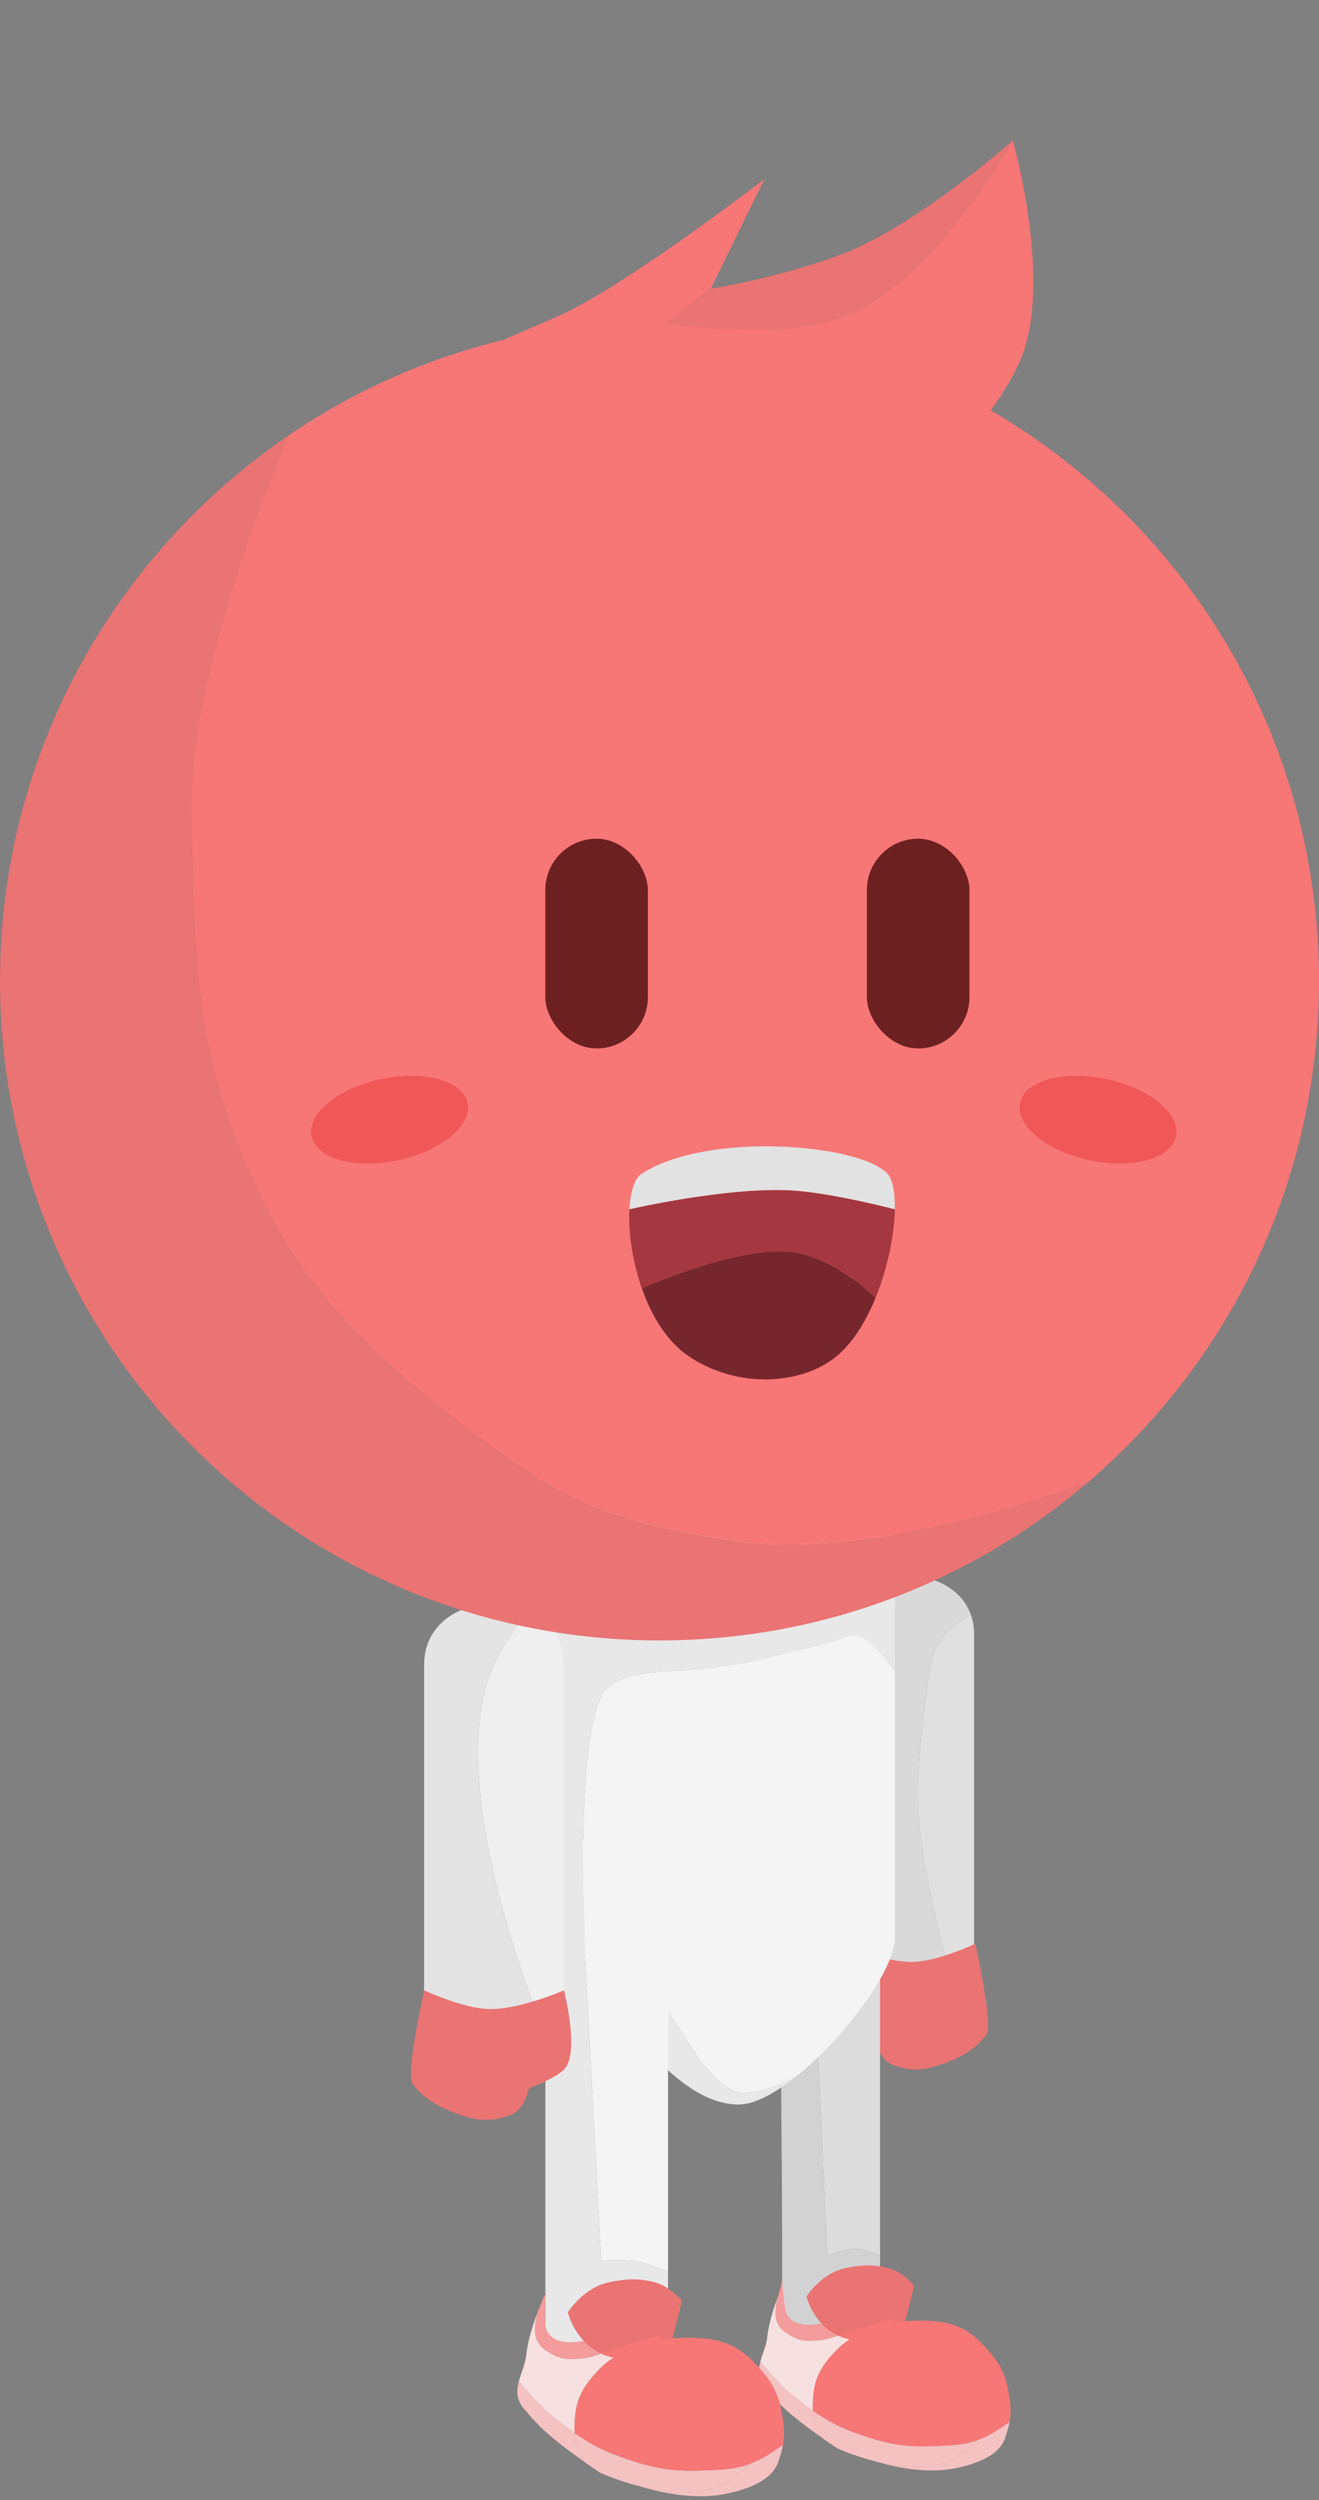 <svg width="86" height="163" viewBox="0 0 86 163" fill="none" xmlns="http://www.w3.org/2000/svg">
<rect x="0" y="0" width="86" height="163" fill="#808080" stroke="none"/>
<path fill-rule="evenodd" clip-rule="evenodd" d="M62.449 130.367H54.7V106.548C54.7 101.87 61.997 101.496 63.311 105.297C63.311 105.297 61.537 105.905 60.778 108.032C60.778 108.032 59.719 113.945 59.866 117.756C60.061 122.792 62.449 130.367 62.449 130.367Z" fill="#D9D9D9"/>
<path d="M63.513 106.548V130.367H62.449C62.449 130.367 60.061 122.792 59.866 117.756C59.719 113.945 60.778 108.032 60.778 108.032C61.537 105.905 63.311 105.297 63.311 105.297C63.441 105.673 63.513 106.09 63.513 106.548Z" fill="#E0E0E0"/>
<path d="M64.326 132.621C64.763 131.98 63.597 126.721 63.597 126.721C63.597 126.721 61.654 127.635 60.098 127.857C59.948 127.879 59.801 127.894 59.661 127.901C57.73 127.999 54.849 126.721 54.849 126.721C54.849 126.721 54.806 126.888 54.747 127.163C54.517 128.23 54.038 130.915 54.849 131.736C55.413 132.306 57.036 132.916 57.036 132.916C57.036 132.916 57.285 134.169 58.057 134.539C58.622 134.81 59.27 134.946 59.883 134.923C60.107 134.915 60.326 134.886 60.535 134.834C62.193 134.424 63.597 133.69 64.326 132.621Z" fill="#EA7373"/>
<path fill-rule="evenodd" clip-rule="evenodd" d="M57.382 124.138H52.876L53.94 147.081C53.94 147.081 55.126 146.567 55.915 146.625C56.514 146.67 57.382 147.081 57.382 147.081V124.138Z" fill="#DCDCDC"/>
<path d="M51.001 152.247H57.382V147.081C57.382 147.081 56.514 146.67 55.915 146.625C55.126 146.567 53.94 147.081 53.94 147.081L52.876 124.138H50.897C50.897 141.227 51.001 135.158 51.001 152.247Z" fill="#D2D2D2"/>
<path d="M58.346 80.53H34.947C34.947 80.53 34.947 104.171 34.947 119.022C34.947 120.267 36.196 123.833 38.142 127.481C38.142 127.481 38.027 125.218 38.011 122.315C37.986 117.746 38.206 111.589 39.505 110.159C40.407 109.167 41.886 109.071 43.823 108.944C44.418 108.905 45.057 108.863 45.735 108.792C47.254 108.632 48.691 108.395 49.534 108.184C52.939 107.333 53.946 107.179 55.307 106.665C56.619 106.169 58.346 109.096 58.346 109.096V80.53Z" fill="#E8E8E8"/>
<path fill-rule="evenodd" clip-rule="evenodd" d="M58.346 109.096V107.728V126.417C58.274 128.506 55.054 132.84 51.965 135.332C51.965 135.332 50.141 136.446 48.47 136.446C46.873 136.446 45.127 133.559 45.127 133.559L42.392 129.304L40.202 125.809L38.011 122.315C37.986 117.746 38.206 111.589 39.505 110.159C40.407 109.167 41.886 109.071 43.823 108.944C44.418 108.905 45.057 108.863 45.735 108.792C47.254 108.632 48.691 108.395 49.534 108.184C52.939 107.333 53.946 107.179 55.307 106.665C56.619 106.169 58.346 109.096 58.346 109.096Z" fill="#F4F4F4"/>
<path d="M38.142 127.481C40.698 132.272 44.457 137.205 48.166 137.205C49.205 137.205 50.572 136.456 51.965 135.332C51.965 135.332 50.141 136.446 48.47 136.446C46.873 136.446 45.127 133.559 45.127 133.559L42.392 129.304L40.202 125.809L38.011 122.315C38.027 125.218 38.142 127.481 38.142 127.481Z" fill="#E8E8E8"/>
<path d="M48.622 124.138C48.848 118.412 37.986 119.883 37.986 119.883L38.138 127.48L39.201 147.385C39.201 147.385 39.956 147.307 41.177 147.385C42.15 147.448 43.555 148.145 43.555 148.145V132.039C43.555 128.392 48.346 131.127 48.622 124.138Z" fill="#F4F4F4"/>
<path d="M35.559 125.657V153.463H43.555V148.145C43.555 148.145 42.15 147.448 41.177 147.385C39.956 147.307 39.201 147.385 39.201 147.385L38.138 127.48L37.986 119.883L34.947 119.275L35.559 125.657Z" fill="#E8E8E8"/>
<path fill-rule="evenodd" clip-rule="evenodd" d="M35.859 133.406H36.77V108.539C36.77 106.788 35.799 105.615 34.491 105.013C34.491 105.013 32.516 107.22 31.756 109.703C29.179 118.126 35.859 133.406 35.859 133.406Z" fill="#EFEFEF"/>
<path d="M27.654 108.539V133.406H35.859C35.859 133.406 29.179 118.126 31.756 109.703C32.516 107.22 34.491 105.013 34.491 105.013C31.791 103.771 27.654 104.964 27.654 108.539Z" fill="#E4E4E4"/>
<path d="M26.894 135.838C26.438 135.177 27.654 129.76 27.654 129.76C27.654 129.76 29.678 130.701 31.3 130.93C31.457 130.953 31.61 130.968 31.756 130.975C33.769 131.077 36.77 129.76 36.77 129.76C36.77 129.76 36.815 129.932 36.877 130.216C37.117 131.314 37.616 134.08 36.77 134.926C36.183 135.513 34.491 136.141 34.491 136.141C34.491 136.141 34.232 137.432 33.428 137.813C32.838 138.092 32.164 138.232 31.525 138.209C31.291 138.2 31.063 138.17 30.845 138.117C29.117 137.694 27.654 136.938 26.894 135.838Z" fill="#EA7373"/>
<path fill-rule="evenodd" clip-rule="evenodd" d="M43 20.948C34.03 20.948 25.701 23.695 18.809 28.393C18.809 28.393 12.266 43.339 12.459 53.008C12.665 63.243 12.738 69.532 17.322 78.686C20.852 85.737 26.84 90.461 32.06 94.337C37.28 98.212 41.134 99.415 47.558 100.414C57.435 101.95 70.962 96.616 70.962 96.616C80.167 88.729 86 77.02 86 63.948C86 40.2 66.748 20.948 43 20.948Z" fill="#F77676"/>
<path d="M0 63.948C0 87.696 19.252 106.948 43 106.948C53.676 106.948 63.444 103.057 70.962 96.616C70.962 96.616 57.435 101.95 47.558 100.414C41.134 99.415 37.28 98.212 32.06 94.337C26.84 90.461 20.852 85.737 17.322 78.686C12.738 69.532 12.665 63.243 12.459 53.008C12.266 43.339 18.809 28.393 18.809 28.393C7.455 36.133 0 49.17 0 63.948Z" fill="#EA7373"/>
<path d="M44.891 88.411C48.07 90.561 52.266 90.308 54.555 88.411C55.613 87.534 56.462 86.143 57.087 84.612C57.087 84.612 54.092 81.573 50.901 81.573C47.242 81.573 41.848 83.988 41.848 83.988C42.48 85.787 43.485 87.459 44.891 88.411Z" fill="#75272D"/>
<path fill-rule="evenodd" clip-rule="evenodd" d="M58.344 78.838C58.344 78.838 54.401 77.809 51.813 77.623C47.589 77.32 41.038 78.838 41.038 78.838C40.961 80.295 41.221 82.204 41.848 83.988C41.848 83.988 47.242 81.573 50.901 81.573C54.092 81.573 57.087 84.612 57.087 84.612C57.883 82.659 58.314 80.476 58.344 78.838Z" fill="#A4373F"/>
<path d="M57.861 76.518C56.098 74.588 46.163 73.734 41.84 76.518C41.371 76.82 41.099 77.688 41.038 78.838C41.038 78.838 47.589 77.32 51.813 77.623C54.401 77.809 58.344 78.838 58.344 78.838C58.365 77.746 58.207 76.896 57.861 76.518Z" fill="#E2E2E2"/>
<rect x="35.555" y="54.679" width="6.686" height="13.675" rx="3.343" fill="#6D2020"/>
<rect x="56.523" y="54.679" width="6.686" height="13.675" rx="3.343" fill="#6D2020"/>
<path fill-rule="evenodd" clip-rule="evenodd" d="M46.343 18.82L49.838 11.679C49.838 11.679 40.619 18.787 36.315 20.644C33.016 22.067 26.894 24.746 26.894 24.746L42.38 34.322L59.429 32.321C59.429 32.321 65.23 27.309 66.745 22.904C68.493 17.819 66.04 9.156 66.04 9.156C66.04 9.156 60.829 18.461 55.004 20.644C50.777 22.227 43.456 21.1 43.456 21.1L46.343 18.82Z" fill="#F77676"/>
<path d="M54.64 16.666C50.335 18.224 46.343 18.82 46.343 18.82L43.456 21.1C43.456 21.1 50.777 22.227 55.004 20.644C60.829 18.461 66.04 9.156 66.04 9.156C66.04 9.156 59.65 14.851 54.64 16.666Z" fill="#EA7373"/>
<ellipse cx="71.591" cy="72.996" rx="5.197" ry="2.702" transform="rotate(12.078 71.591 72.996)" fill="#F05757"/>
<ellipse rx="5.197" ry="2.702" transform="matrix(-0.978 0.209 0.209 0.978 25.4 72.996)" fill="#F05757"/>
<path d="M51.296 150.85C51.1 150.451 51.001 148.601 51.001 148.601C51.001 148.601 50.97 149.062 50.68 149.844C50.68 149.844 50.415 150.868 50.68 151.425C50.916 151.922 51.233 152.124 51.726 152.368C52.32 152.662 52.753 152.628 53.405 152.578L53.446 152.574C53.821 152.545 54.279 152.405 54.647 152.271C55.026 152.132 55.31 152 55.31 152L58.286 151.137C58.294 150.702 58.754 150.233 58.754 150.233L56.47 150.451C56.47 150.451 52.188 152.673 51.296 150.85Z" fill="#F49B9B"/>
<path d="M55.167 147.861C53.544 148.177 52.586 149.728 52.586 149.728C52.586 149.728 53.014 151.524 54.647 152.271C54.809 152.344 54.981 152.408 55.167 152.458C55.193 152.466 55.219 152.473 55.245 152.48C55.295 152.493 55.344 152.507 55.392 152.52C56.308 152.769 57.026 152.929 57.891 152.458C58.448 152.156 59.038 151.309 59.038 151.309L59.611 149.01C59.611 149.01 58.864 148.098 57.891 147.861C56.857 147.608 56.211 147.657 55.167 147.861Z" fill="#EA7373"/>
<path d="M49.913 155.698C49.98 155.775 50.046 155.852 50.115 155.932C50.658 156.566 51.334 157.355 53.671 158.986C53.222 158.388 53.045 157.833 53.006 157.172C52.752 156.97 52.531 156.806 52.322 156.651C51.936 156.364 51.591 156.108 51.152 155.698C50.485 155.075 49.575 153.973 49.575 153.973C49.423 154.547 49.405 155.121 49.913 155.698Z" fill="#F5C2C2"/>
<path d="M50.68 149.844C50.405 150.587 50.114 151.528 50.027 152.368C49.992 152.71 49.875 153.052 49.759 153.392C49.693 153.586 49.626 153.779 49.575 153.973C49.575 153.973 50.485 155.075 51.152 155.698C51.591 156.108 51.936 156.364 52.322 156.651C52.531 156.806 52.752 156.97 53.006 157.172C52.991 156.913 52.997 156.637 53.016 156.336C53.094 155.108 53.49 154.382 54.306 153.462C54.63 153.098 54.996 152.785 55.392 152.52C55.344 152.507 55.295 152.493 55.245 152.48L55.167 152.458C54.981 152.408 54.809 152.344 54.647 152.271C54.279 152.405 53.821 152.545 53.446 152.574L53.405 152.578C52.753 152.628 52.32 152.662 51.726 152.368C51.233 152.124 50.916 151.922 50.68 151.425C50.415 150.868 50.68 149.844 50.68 149.844Z" fill="#F7E0E0"/>
<path d="M54.593 159.615C56.854 160.596 60.508 161.535 62.517 160.106C62.971 159.783 63.4 159.437 63.781 159.066C62.88 159.396 62.17 159.423 61.165 159.461L61.165 159.461C61.079 159.464 60.992 159.468 60.902 159.471C59.035 159.545 57.938 159.36 56.17 158.753C54.864 158.304 54.15 157.947 53.006 157.172C53.045 157.833 53.222 158.388 53.671 158.986C53.954 159.183 54.26 159.392 54.593 159.615Z" fill="#F5C2C2"/>
<path fill-rule="evenodd" clip-rule="evenodd" d="M63.781 159.066C63.916 159.016 64.055 158.96 64.2 158.896C64.882 158.595 65.825 157.891 65.825 157.891C65.954 157.159 65.871 156.595 65.777 156.049C65.593 154.981 65.319 154.298 64.63 153.462C63.434 152.012 62.489 151.416 60.615 151.307C59.867 151.264 59.101 151.293 58.356 151.413C58.305 151.326 58.285 151.233 58.286 151.137L55.31 152C55.31 152 55.026 152.132 54.647 152.271C54.809 152.344 54.981 152.408 55.167 152.458L55.245 152.48C55.295 152.493 55.344 152.507 55.392 152.52C54.996 152.785 54.63 153.098 54.306 153.462C53.49 154.382 53.094 155.108 53.016 156.336C52.997 156.637 52.991 156.913 53.006 157.172C54.15 157.947 54.864 158.304 56.17 158.753C57.938 159.36 59.035 159.545 60.902 159.471C60.992 159.468 61.079 159.464 61.165 159.461L61.165 159.461C62.17 159.423 62.88 159.396 63.781 159.066Z" fill="#F77676"/>
<path d="M62.517 160.106C60.508 161.535 56.854 160.596 54.593 159.615C54.26 159.392 53.954 159.183 53.671 158.986C53.691 159.013 53.569 158.726 53.59 158.753C54.269 159.615 58.895 161.626 62.336 160.908C65.132 160.324 65.455 159.232 65.602 158.736C65.613 158.699 65.623 158.665 65.633 158.635C65.722 158.367 65.784 158.121 65.825 157.891C65.825 157.891 64.882 158.595 64.2 158.896C64.055 158.96 63.916 159.016 63.781 159.066C63.4 159.437 62.971 159.783 62.517 160.106Z" fill="#F5C2C2"/>
<path d="M35.654 151.943C35.448 151.522 35.598 149.457 35.598 149.457C35.598 149.457 35.309 150.053 35.002 150.88C35.002 150.88 34.721 151.962 35.002 152.551C35.252 153.077 35.588 153.29 36.11 153.548C36.74 153.859 37.199 153.824 37.889 153.77L37.934 153.767C38.33 153.736 38.816 153.588 39.206 153.446C39.608 153.299 39.909 153.159 39.909 153.159L43.063 152.247C43.071 151.787 43.558 151.291 43.558 151.291L41.138 151.522C41.138 151.522 36.6 153.872 35.654 151.943Z" fill="#F49B9B"/>
<path d="M39.757 148.782C38.037 149.117 37.022 150.757 37.022 150.757C37.022 150.757 37.475 152.656 39.206 153.446C39.377 153.524 39.56 153.591 39.757 153.644C39.785 153.652 39.812 153.659 39.84 153.667C39.892 153.681 39.944 153.695 39.996 153.709C40.966 153.972 41.727 154.142 42.644 153.644C43.234 153.324 43.859 152.429 43.859 152.429L44.467 149.998C44.467 149.998 43.675 149.033 42.644 148.782C41.548 148.515 40.864 148.567 39.757 148.782Z" fill="#EA7373"/>
<path d="M34.189 157.07C34.26 157.151 34.331 157.233 34.403 157.317C34.979 157.988 35.696 158.822 38.172 160.547C37.696 159.915 37.509 159.327 37.467 158.629C37.198 158.415 36.963 158.241 36.742 158.077C36.333 157.774 35.967 157.504 35.502 157.07C34.796 156.411 33.831 155.246 33.831 155.246C33.67 155.853 33.65 156.46 34.189 157.07Z" fill="#F5C2C2"/>
<path d="M35.002 150.88C34.71 151.666 34.402 152.66 34.31 153.548C34.273 153.91 34.149 154.271 34.026 154.632C33.956 154.836 33.885 155.041 33.831 155.246C33.831 155.246 34.796 156.411 35.502 157.07C35.967 157.504 36.333 157.774 36.742 158.077C36.963 158.241 37.198 158.415 37.467 158.629C37.451 158.354 37.458 158.063 37.478 157.745C37.56 156.446 37.98 155.678 38.845 154.706C39.188 154.32 39.575 153.99 39.996 153.709C39.944 153.695 39.892 153.681 39.84 153.667L39.757 153.644C39.56 153.591 39.377 153.524 39.206 153.446C38.816 153.588 38.33 153.736 37.934 153.767L37.889 153.77C37.199 153.824 36.74 153.859 36.11 153.548C35.588 153.29 35.252 153.077 35.002 152.551C34.721 151.962 35.002 150.88 35.002 150.88Z" fill="#F7E0E0"/>
<path d="M39.149 161.212C41.545 162.25 45.417 163.242 47.546 161.731C48.027 161.39 48.482 161.024 48.886 160.632C47.931 160.981 47.178 161.009 46.114 161.049L46.113 161.049C46.023 161.053 45.93 161.056 45.835 161.06C43.856 161.139 42.694 160.942 40.821 160.3C39.436 159.826 38.679 159.449 37.467 158.629C37.509 159.327 37.696 159.915 38.172 160.547C38.471 160.755 38.796 160.977 39.149 161.212Z" fill="#F5C2C2"/>
<path fill-rule="evenodd" clip-rule="evenodd" d="M48.886 160.632C49.029 160.579 49.176 160.52 49.329 160.452C50.053 160.133 51.052 159.389 51.052 159.389C51.189 158.615 51.1 158.019 51.001 157.441C50.806 156.311 50.515 155.589 49.785 154.706C48.518 153.172 47.517 152.542 45.531 152.427C44.738 152.381 43.926 152.412 43.136 152.538C43.083 152.447 43.061 152.348 43.063 152.247L39.909 153.159C39.909 153.159 39.608 153.299 39.206 153.446C39.377 153.524 39.56 153.591 39.757 153.644L39.84 153.667C39.892 153.681 39.944 153.695 39.996 153.709C39.575 153.99 39.188 154.32 38.845 154.706C37.98 155.678 37.56 156.446 37.478 157.745C37.458 158.063 37.451 158.354 37.467 158.629C38.679 159.449 39.436 159.826 40.821 160.3C42.694 160.942 43.856 161.139 45.835 161.06C45.93 161.056 46.023 161.053 46.113 161.049L46.114 161.049C47.178 161.009 47.931 160.981 48.886 160.632Z" fill="#F77676"/>
<path d="M47.546 161.731C45.417 163.242 41.545 162.25 39.149 161.212C38.796 160.977 38.471 160.755 38.172 160.547C38.193 160.575 38.063 160.272 38.086 160.3C38.805 161.212 43.708 163.339 47.354 162.579C50.318 161.962 50.66 160.808 50.816 160.283C50.828 160.243 50.838 160.208 50.849 160.176C50.943 159.893 51.008 159.632 51.052 159.389C51.052 159.389 50.053 160.133 49.329 160.452C49.176 160.52 49.029 160.579 48.886 160.632C48.482 161.024 48.027 161.39 47.546 161.731Z" fill="#F5C2C2"/>
</svg>
